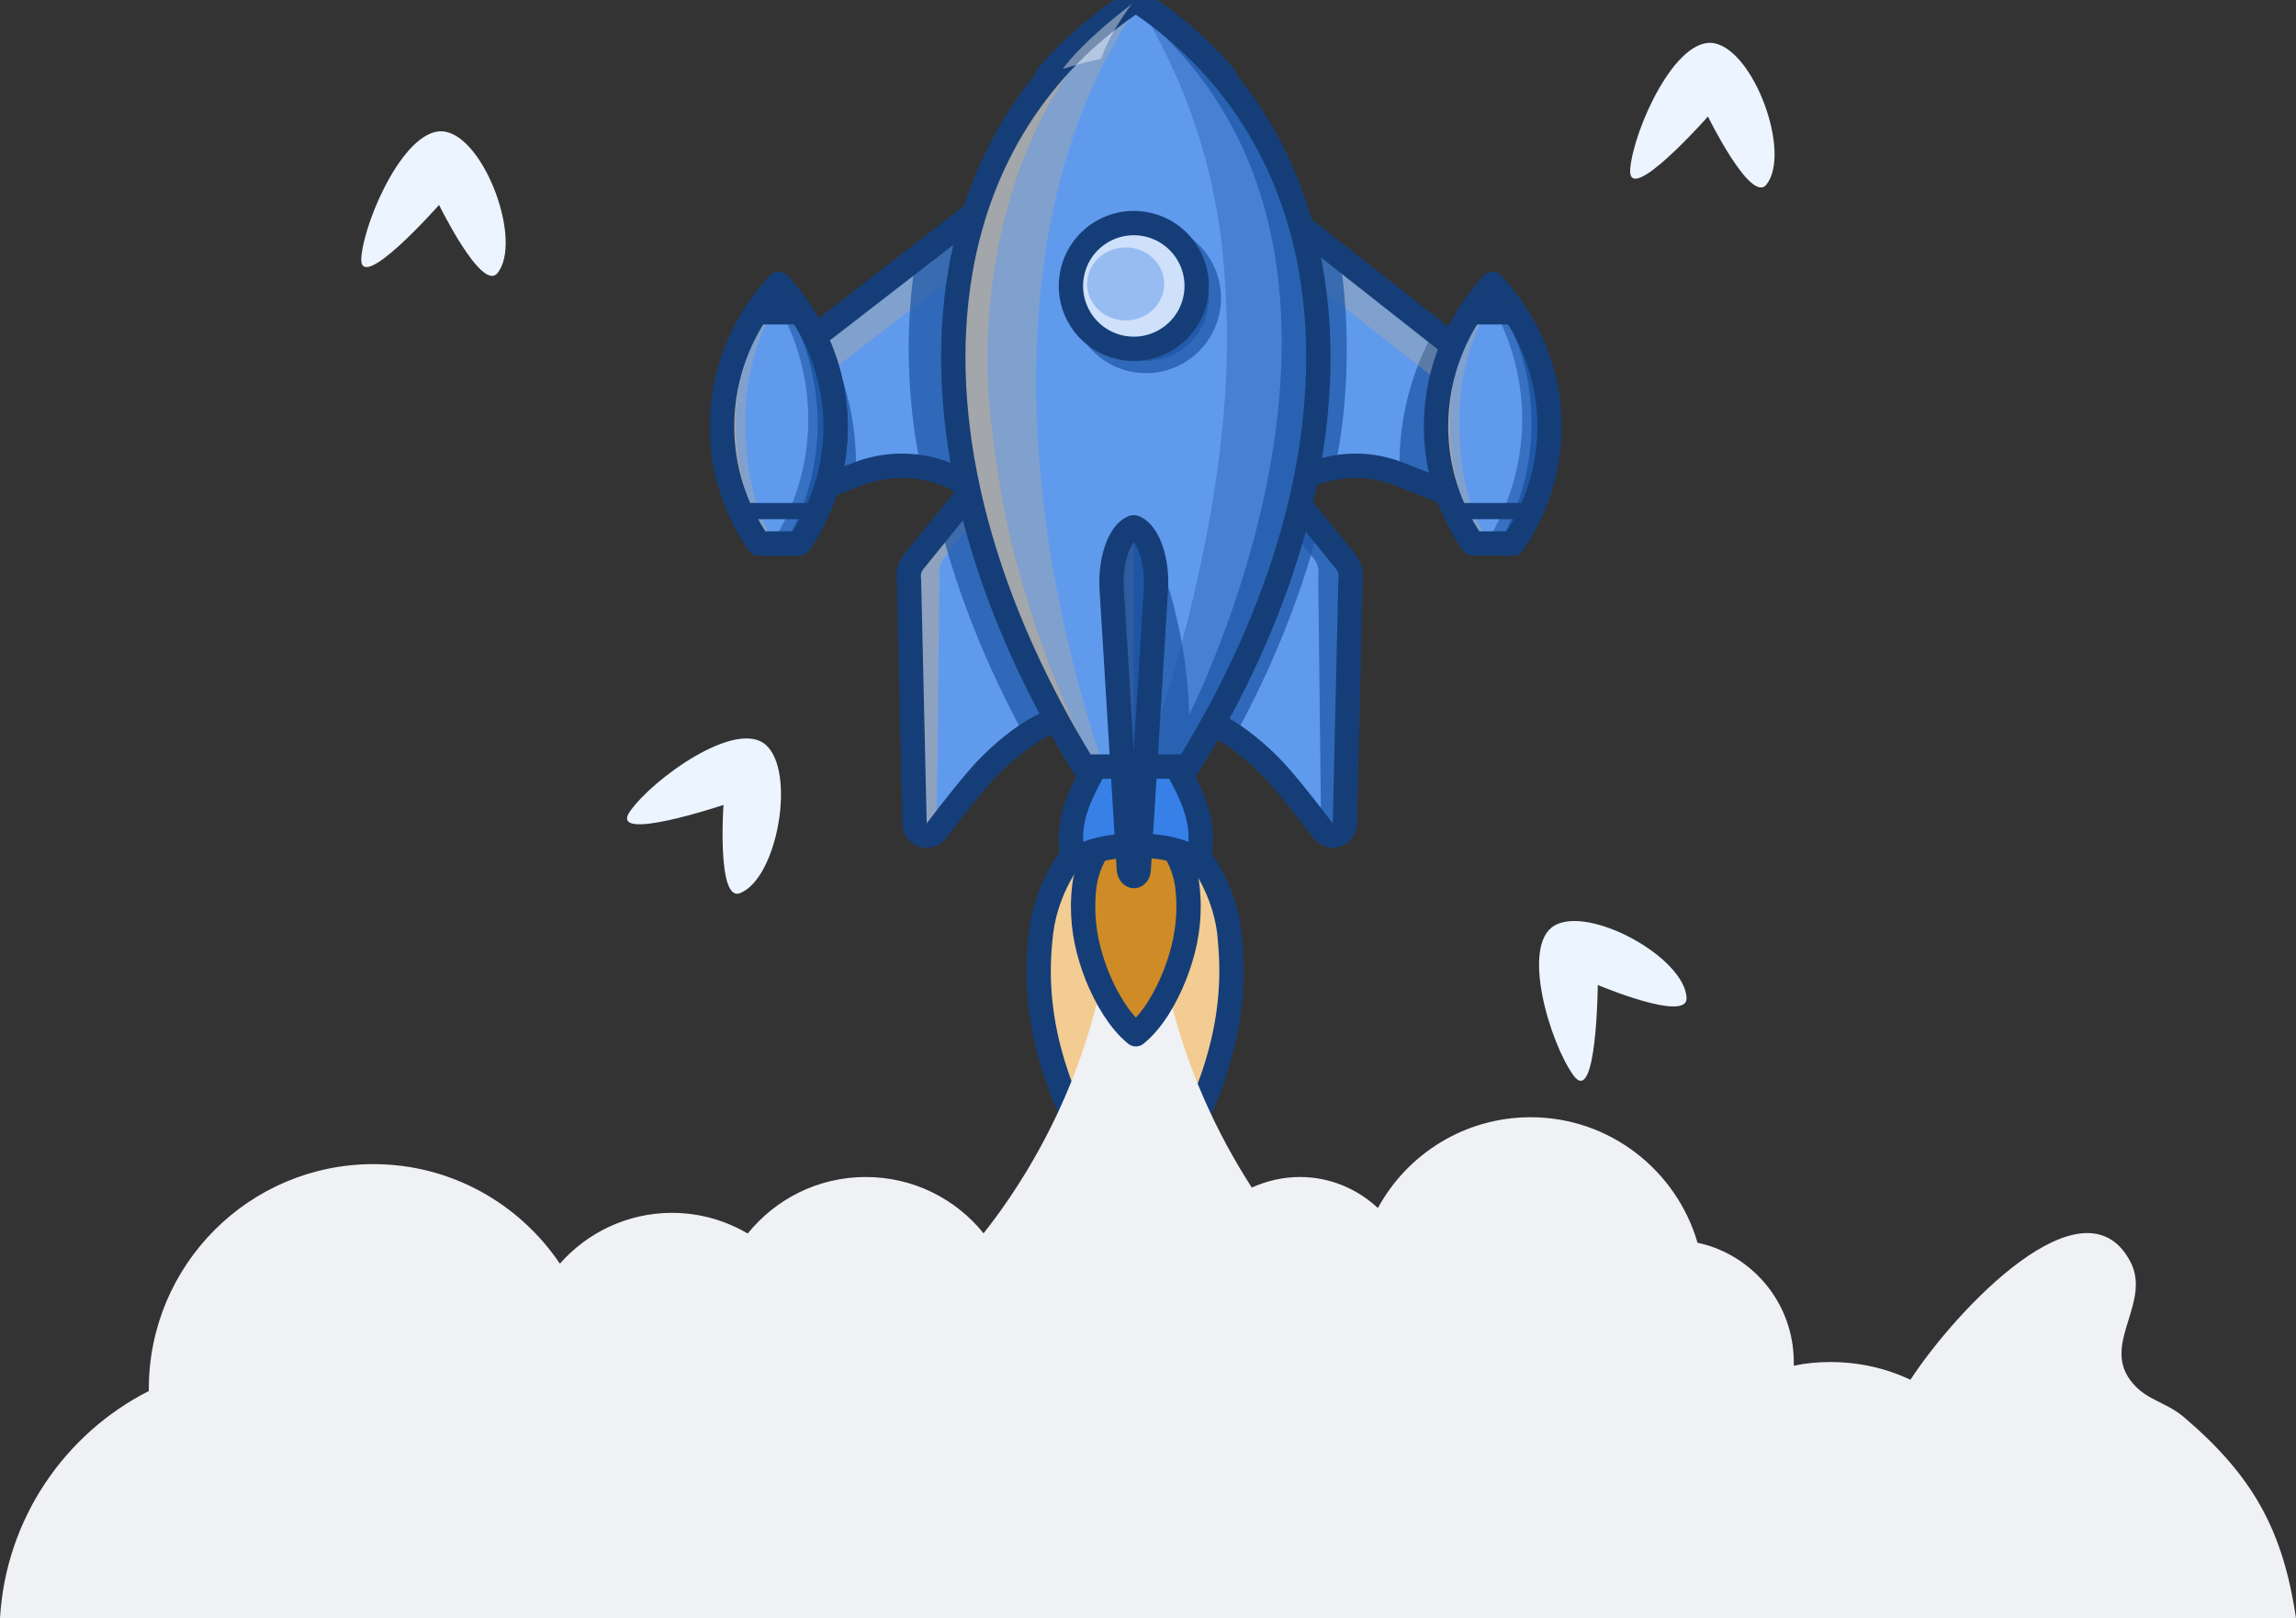 <svg width="566" height="399" viewBox="0 0 566 399" fill="none" xmlns="http://www.w3.org/2000/svg">
<rect x="0" y="0" width="566" height="399" fill="#333333" stroke="none"/>
<g clipPath="url(#clip0_262_3220)">
<path d="M258 18.945C272.21 14.223 287.79 14.223 302 19C295.551 11.477 288.075 5.162 279.971 0C271.868 5.162 264.392 11.477 258 18.945Z" fill="#153E78"/>
<path d="M258 18.945C272.21 14.223 287.79 14.223 302 19C295.551 11.477 288.075 5.162 279.971 0C271.868 5.162 264.392 11.477 258 18.945Z" stroke="#153E78" stroke-width="6" stroke-miterlimit="10" stroke-linecap="round" stroke-linejoin="round"/>
<path d="M303.582 239.326C303.582 249.865 301.372 259.951 297.292 270.207C297.179 270.547 297.009 270.887 296.839 271.283C292.759 281.029 286.923 290.775 279.84 296.498C272.531 290.605 266.581 280.463 262.445 270.433C262.388 270.377 262.388 270.32 262.331 270.207C258.252 259.951 256.042 249.865 256.042 239.326C256.042 236.096 256.268 232.923 256.665 229.636C258.025 218.644 265.504 205.385 274.854 203.968C274.967 203.968 275.08 203.911 275.194 203.911C278.14 203.572 281.143 203.571 284.09 203.855C284.203 203.855 284.373 203.855 284.486 203.911C294.006 205.101 301.655 218.53 303.015 229.636C303.355 232.923 303.582 236.096 303.582 239.326Z" fill="#F2CC92"/>
<path d="M303.582 239.326C303.582 249.865 301.372 259.951 297.292 270.207C297.179 270.547 297.009 270.887 296.839 271.283C292.759 281.029 286.923 290.775 279.84 296.498C272.531 290.605 266.581 280.463 262.445 270.433C262.388 270.377 262.388 270.32 262.331 270.207C258.252 259.951 256.042 249.865 256.042 239.326C256.042 236.096 256.268 232.923 256.665 229.636C258.025 218.644 265.504 205.385 274.854 203.968C274.967 203.968 275.08 203.911 275.194 203.911C278.14 203.572 281.143 203.571 284.09 203.855C284.203 203.855 284.373 203.855 284.486 203.911C294.006 205.101 301.655 218.53 303.015 229.636C303.355 232.923 303.582 236.096 303.582 239.326Z" stroke="#153E78" stroke-width="6" stroke-miterlimit="10" stroke-linecap="round" stroke-linejoin="round"/>
<path d="M538.5 349.5C533.648 345.349 528.828 345.336 525.07 340.174C518.336 330.923 530.518 320.937 525.07 310.874C513.628 289.739 482.498 322.549 470.95 340.174C464.949 337.34 458.269 335.81 451.192 335.81C448.079 335.81 445.078 336.094 442.191 336.717C442.191 336.434 442.191 336.15 442.191 335.81C442.191 321.359 432.001 309.288 418.471 306.397C413.263 288.546 396.845 275.454 377.314 275.454C361.067 275.454 346.914 284.522 339.668 297.84C334.629 293.136 327.893 290.189 320.477 290.189C316.231 290.189 312.211 291.152 308.588 292.796C304.173 285.939 300.266 278.741 296.926 271.147C288.661 252.445 284.076 231.59 284.076 209.714C284.076 207.731 284.132 205.804 284.189 203.82C285.151 178.488 292.228 154.742 304.059 134H255.091C266.922 154.742 273.999 178.544 274.961 203.877C275.018 205.804 275.074 207.731 275.074 209.658C275.074 231.193 270.602 251.765 262.563 270.354C257.298 282.482 250.562 293.816 242.466 304.074C235.616 295.573 225.143 290.189 213.425 290.189C201.649 290.189 191.176 295.63 184.326 304.13C178.835 300.9 172.495 299.03 165.645 299.03C154.662 299.03 144.755 303.904 138.018 311.555C128.055 296.763 111.185 287.015 92.05 287.015C61.48 287.015 36.684 311.838 36.684 342.441C36.684 342.611 36.684 342.781 36.684 342.951C15.964 353.492 1.415 374.461 0 399H133.603H407.545C407.545 399 574.985 460.225 566 399C562.789 377.121 555.303 363.877 538.5 349.5Z" fill="#F0F1F4"/>
<path d="M277.5 204.126C272.278 204.797 268.111 212.176 267.333 218.27C267.111 220.059 267 221.792 267 223.581C267 229.395 268.222 234.93 270.444 240.576C272.667 246.111 276 251.757 280 255C284.056 251.757 287.333 246.111 289.556 240.576C291.778 234.93 293 229.395 293 223.581C293 221.792 292.889 220.059 292.667 218.27C291.889 212.12 287.722 204.797 282.5 204.126C280.889 203.958 279.167 203.958 277.5 204.126Z" fill="#CF8B26"/>
<path d="M277.5 204.126C272.278 204.797 268.111 212.176 267.333 218.27C267.111 220.059 267 221.792 267 223.581C267 229.395 268.222 234.93 270.444 240.576C272.667 246.111 276 251.757 280 255C284.056 251.757 287.333 246.111 289.556 240.576C291.778 234.93 293 229.395 293 223.581C293 221.792 292.889 220.059 292.667 218.27C291.889 212.12 287.722 204.797 282.5 204.126C280.889 203.958 279.167 203.958 277.5 204.126Z" stroke="#153E78" stroke-width="6" stroke-miterlimit="10" stroke-linecap="round" stroke-linejoin="round"/>
<path d="M211.563 116.834L193 124V89.071L250 45V111.078L236.22 118.244C228.874 114.407 219.934 113.617 211.563 116.834Z" fill="#609AED"/>
<path d="M187.052 134C181.317 125.625 178 115.722 178 105.141C178 91.729 183.229 79.45 191.944 70C200.659 79.45 205.944 91.729 206 105.141C206 115.779 202.683 125.625 197.004 134H187.052Z" fill="#609AED"/>
<path opacity="0.72" d="M193 124L210.934 117C211.155 112.222 210.823 107.333 209.937 102.444C208.609 95.111 206.118 88.222 202.686 82L193 89.611V124Z" fill="#1E56A5"/>
<path opacity="0.23" d="M195.389 98.833L250 56.624V45L193 89.014V124L195.389 123.097V98.833Z" fill="#EDB460"/>
<path opacity="0.72" d="M227.157 115.978C230.313 116.492 233.298 117.518 236.11 119L250 111.76V45L225.779 63.757C224.574 70.997 224 78.579 224 86.39C224.057 96.709 225.148 106.686 227.157 115.978Z" fill="#1E56A5"/>
<path d="M211.563 116.834L193 124V89.071L250 45V111.078L236.22 118.244C228.874 114.407 219.934 113.617 211.563 116.834Z" stroke="#153E78" stroke-width="6" stroke-miterlimit="10" stroke-linecap="round" stroke-linejoin="round"/>
<path d="M187.052 134C181.317 125.625 178 115.722 178 105.141C178 91.729 183.229 79.45 191.944 70C200.659 79.45 205.944 91.729 206 105.141C206 115.779 202.683 125.625 197.004 134H187.052Z" fill="#609AED"/>
<path opacity="0.23" d="M191.035 70C191.709 70.735 192.382 71.526 193 72.318C187.161 81.364 183.793 91.993 183.737 103.3C183.737 114.495 185.421 124.954 191.147 134H185.982C180.312 125.633 177 115.739 177 105.166C177.056 91.71 182.333 79.442 191.035 70Z" fill="#EDB460"/>
<path opacity="0.32" d="M191.313 70C191.542 70.226 191.771 70.509 192 70.791C185.302 80.572 181.466 92.049 181.408 104.375C181.408 115.06 184.328 125.124 189.424 134H186.16C180.378 125.633 177 115.739 177 105.166C177.057 91.71 182.439 79.442 191.313 70Z" fill="#EDB460"/>
<path opacity="0.37" d="M206 105.11C206 91.71 200.723 79.498 191.965 70C191.291 70.735 190.618 71.526 190 72.318C195.839 81.364 199.207 91.993 199.263 103.3C199.263 114.495 196.007 124.954 190.281 134H197.018C202.688 125.576 206 115.682 206 105.11Z" fill="#1E56A5"/>
<path opacity="0.72" d="M206 105.11C206 91.71 200.618 79.498 191.687 70C191.458 70.226 191.229 70.509 191 70.791C197.698 80.572 201.534 92.049 201.592 104.375C201.592 115.06 198.672 125.124 193.576 134H196.84C202.622 125.576 206 115.682 206 105.11Z" fill="#1E56A5"/>
<path opacity="0.37" d="M191.965 70C191.291 70.735 190.618 71.526 190 72.318C195.839 81.364 199.207 91.993 199.263 103.3C199.263 114.495 196.007 124.954 190.281 134H197.018C202.688 125.633 206 115.739 206 105.166C205.944 91.71 200.667 79.442 191.965 70Z" fill="#1E56A5"/>
<path opacity="0.72" d="M191.687 70C191.458 70.226 191.229 70.509 191 70.791C197.698 80.572 201.534 92.049 201.592 104.375C201.592 115.06 198.672 125.124 193.576 134H196.84C202.622 125.633 206 115.739 206 105.166C205.943 91.71 200.561 79.442 191.687 70Z" fill="#1E56A5"/>
<path d="M198 80C195.898 76.409 193.398 73.094 190.5 70C187.602 73.039 185.102 76.409 183 80H198Z" fill="#153E78"/>
<path d="M187.052 134C181.317 125.625 178 115.722 178 105.141C178 91.729 183.229 79.45 191.944 70C200.659 79.45 205.944 91.729 206 105.141C206 115.779 202.683 125.625 197.004 134H187.052Z" stroke="#153E78" stroke-width="6" stroke-miterlimit="10" stroke-linecap="round" stroke-linejoin="round"/>
<path d="M261 177.304C261 177.304 254.117 178.769 244.219 188.573C240.636 192.123 235.004 199.335 230.852 204.801C229.145 207.055 225.505 205.928 225.448 203.111L224.083 143.102C223.798 141.412 224.254 139.665 225.334 138.369L240.238 120L261 177.304Z" fill="#609AED"/>
<path opacity="0.32" d="M225.313 205C228.505 204.545 230.913 201.761 230.969 198.466L231.585 142.216C231.305 140.511 231.753 138.75 232.817 137.443L242 125.795L239.928 120L225.313 138.466C224.25 139.83 223.802 141.534 224.082 143.239L225.313 205Z" fill="#EDB460"/>
<path opacity="0.72" d="M261 177.848L240.245 120L232 130.295C236.435 147.36 243.429 164.708 252.869 182C257.873 178.53 261 177.848 261 177.848Z" fill="#1E56A5"/>
<path d="M261 177.304C261 177.304 254.117 178.769 244.219 188.573C240.636 192.123 235.004 199.335 230.852 204.801C229.145 207.055 225.505 205.928 225.448 203.111L224.083 143.102C223.798 141.412 224.254 139.665 225.334 138.369L240.238 120L261 177.304Z" stroke="#153E78" stroke-width="6" stroke-miterlimit="10" stroke-linecap="round" stroke-linejoin="round"/>
<path d="M182 126H200" stroke="#153E78" stroke-width="4" stroke-miterlimit="10" stroke-linecap="round" stroke-linejoin="round"/>
<path d="M187.052 134C181.317 125.625 178 115.722 178 105.141C178 91.729 183.229 79.45 191.944 70C200.659 79.45 205.944 91.729 206 105.141C206 115.779 202.683 125.625 197.004 134H187.052Z" fill="#609AED"/>
<path d="M187.052 134C181.317 125.625 178 115.722 178 105.141C178 91.729 183.229 79.45 191.944 70C200.659 79.45 205.944 91.729 206 105.141C206 115.779 202.683 125.625 197.004 134H187.052Z" fill="#609AED"/>
<path opacity="0.23" d="M191.035 70C191.709 70.735 192.382 71.526 193 72.318C187.161 81.364 183.793 91.993 183.737 103.3C183.737 114.495 185.421 124.954 191.147 134H185.982C180.312 125.633 177 115.739 177 105.166C177.056 91.71 182.333 79.442 191.035 70Z" fill="#EDB460"/>
<path opacity="0.32" d="M191.313 70C191.542 70.226 191.771 70.509 192 70.791C185.302 80.572 181.466 92.049 181.408 104.375C181.408 115.06 184.328 125.124 189.424 134H186.16C180.378 125.633 177 115.739 177 105.166C177.057 91.71 182.439 79.442 191.313 70Z" fill="#EDB460"/>
<path opacity="0.37" d="M206 105.11C206 91.71 200.723 79.498 191.965 70C191.291 70.735 190.618 71.526 190 72.318C195.839 81.364 199.207 91.993 199.263 103.3C199.263 114.495 196.007 124.954 190.281 134H197.018C202.688 125.576 206 115.682 206 105.11Z" fill="#1E56A5"/>
<path opacity="0.72" d="M206 105.11C206 91.71 200.618 79.498 191.687 70C191.458 70.226 191.229 70.509 191 70.791C197.698 80.572 201.534 92.049 201.592 104.375C201.592 115.06 198.672 125.124 193.576 134H196.84C202.622 125.576 206 115.682 206 105.11Z" fill="#1E56A5"/>
<path opacity="0.37" d="M191.965 70C191.291 70.735 190.618 71.526 190 72.318C195.839 81.364 199.207 91.993 199.263 103.3C199.263 114.495 196.007 124.954 190.281 134H197.018C202.688 125.633 206 115.739 206 105.166C205.944 91.71 200.667 79.442 191.965 70Z" fill="#1E56A5"/>
<path opacity="0.72" d="M191.687 70C191.458 70.226 191.229 70.509 191 70.791C197.698 80.572 201.534 92.049 201.592 104.375C201.592 115.06 198.672 125.124 193.576 134H196.84C202.622 125.633 206 115.739 206 105.166C205.943 91.71 200.561 79.442 191.687 70Z" fill="#1E56A5"/>
<path d="M199 80C196.898 76.409 194.398 73.094 191.5 70C188.602 73.039 186.102 76.409 184 80H199Z" fill="#153E78"/>
<path d="M187.052 134C181.317 125.625 178 115.722 178 105.141C178 91.729 183.229 79.45 191.944 70C200.659 79.45 205.944 91.729 206 105.141C206 115.779 202.683 125.625 197.004 134H187.052Z" stroke="#153E78" stroke-width="6" stroke-miterlimit="10" stroke-linecap="round" stroke-linejoin="round"/>
<path d="M182 126H200" stroke="#153E78" stroke-width="4" stroke-miterlimit="10" stroke-linecap="round" stroke-linejoin="round"/>
<path d="M344.762 116.834L363 124V89.071L307 45V111.078L320.538 118.244C327.755 114.407 336.538 113.617 344.762 116.834Z" fill="#609AED"/>
<path opacity="0.72" d="M363 124L345.066 117C344.845 112.222 345.177 107.333 346.063 102.444C347.391 95.111 349.882 88.222 353.314 82L363 89.611V124Z" fill="#1E56A5"/>
<path opacity="0.23" d="M360.706 98.833L307 56.624V45L363 89.014V124L360.706 123.097V98.833Z" fill="#EDB460"/>
<path opacity="0.72" d="M328.965 115.978C325.929 116.492 323.06 117.518 320.355 119L307 111.76V45L330.289 63.757C331.448 70.997 332 78.579 332 86.39C332 96.709 330.951 106.686 328.965 115.978Z" fill="#1E56A5"/>
<path d="M344.762 116.834L363 124V89.071L307 45V111.078L320.538 118.244C327.755 114.407 336.538 113.617 344.762 116.834Z" stroke="#153E78" stroke-width="6" stroke-miterlimit="10" stroke-linecap="round" stroke-linejoin="round"/>
<path d="M296 177.304C296 177.304 302.883 178.769 312.781 188.573C316.364 192.123 321.996 199.335 326.148 204.801C327.855 207.055 331.495 205.928 331.552 203.111L332.917 143.102C333.202 141.412 332.746 139.665 331.666 138.369L316.762 120L296 177.304Z" fill="#609AED"/>
<path opacity="0.72" d="M331.559 205C328.2 204.545 325.667 201.761 325.608 198.466L324.96 142.216C325.254 140.511 324.783 138.75 323.663 137.443L314 125.795L316.18 120L331.618 138.523C332.737 139.886 333.209 141.591 332.914 143.295L331.559 205Z" fill="#1E56A5"/>
<path opacity="0.72" d="M296 177.848L316.755 120L325 130.295C320.565 147.36 313.571 164.708 304.131 182C299.127 178.53 296 177.848 296 177.848Z" fill="#1E56A5"/>
<path d="M296 177.304C296 177.304 302.883 178.769 312.781 188.573C316.364 192.123 321.996 199.335 326.148 204.801C327.855 207.055 331.495 205.928 331.552 203.111L332.917 143.102C333.202 141.412 332.746 139.665 331.666 138.369L316.762 120L296 177.304Z" stroke="#153E78" stroke-width="6" stroke-miterlimit="10" stroke-linecap="round" stroke-linejoin="round"/>
<path d="M295.851 209.47C296.48 202.797 295.566 196.517 284.141 179.977C282.256 177.341 277.744 177.341 275.859 179.977C264.434 196.574 263.52 202.853 264.149 209.47C264.263 210.311 265.805 211.264 266.776 210.928C273.345 207.62 286.655 207.62 293.224 210.928C294.195 211.264 295.737 210.367 295.851 209.47Z" fill="#3680E8"/>
<g opacity="0.32">
<g opacity="0.32">
<g opacity="0.32">
<path opacity="0.32" d="M269.811 209.803C269.188 203.061 270.094 196.714 281.427 179.999C281.767 179.489 282.22 179.092 282.673 178.809C280.52 177.392 277.234 177.789 275.704 179.999C264.371 196.771 263.465 203.117 264.088 209.803C264.201 210.653 265.731 211.617 266.694 211.277C267.658 210.823 268.734 210.37 269.868 210.03C269.868 209.973 269.811 209.917 269.811 209.803Z" fill="#EDB460"/>
</g>
<g opacity="0.32">
<path opacity="0.32" d="M282.673 208.897C286.583 209.18 290.266 209.974 292.929 211.277C293.779 211.617 295.139 210.823 295.479 210.03C291.739 208.954 287.093 208.557 282.673 208.897Z" fill="#EDB460"/>
</g>
</g>
</g>
<path d="M277.687 180C277.517 179.773 277.347 179.603 277.177 179.433C279.274 177.336 283.183 177.563 284.883 180C296.216 196.772 297.122 203.117 296.499 209.804C296.386 210.654 294.856 211.617 293.892 211.277C292.589 210.597 291.003 210.087 289.303 209.691C289.926 203.005 288.963 196.658 277.687 180Z" fill="#3680E8"/>
<path d="M295.851 209.47C296.48 202.797 295.566 196.517 284.141 179.977C282.256 177.341 277.744 177.341 275.859 179.977C264.434 196.574 263.52 202.853 264.149 209.47C264.263 210.311 265.805 211.264 266.776 210.928C273.345 207.62 286.655 207.62 293.224 210.928C294.195 211.264 295.737 210.367 295.851 209.47Z" stroke="#153E78" stroke-width="6" stroke-miterlimit="10" stroke-linecap="round" stroke-linejoin="round"/>
<path d="M292.835 189C319.589 145.489 329.302 102.768 323.281 67.157C318.055 36.231 301.242 13.939 279.998 0C258.753 13.939 241.94 36.231 236.714 67.157C230.693 102.768 240.463 145.489 267.16 189H292.835Z" fill="#609AED"/>
<path opacity="0.23" d="M256.931 68.08C260.321 39.94 269.135 17.587 281 0.851C280.605 0.567 280.153 0.284 279.757 0C258.626 14.013 241.903 36.423 236.705 67.513C230.716 103.311 240.434 146.259 266.988 190H272.356C257.609 146.259 252.638 104.219 256.931 68.08Z" fill="#EDB460"/>
<path opacity="0.37" d="M323.264 67.273C318.042 36.364 301.287 14.034 280 0C283.959 6.307 289.008 15.398 293.254 26.932C301.001 47.898 301.861 65.171 302.32 76.023C304.386 124.83 285.508 178.807 281.549 190H292.509C319.534 146.136 329.346 103.125 323.264 67.273Z" fill="#1E56A5"/>
<path opacity="0.72" d="M323.269 67.157C318.004 36.231 301.064 13.939 279.66 0C279.087 0.339 278.572 0.734 278 1.072C286.127 7.337 292.307 14.052 297 20.486C339.122 78.275 298.717 164.789 293.166 176.246C292.937 168.458 291.907 158.807 288.988 148.028C287.1 141.143 284.81 135.105 282.521 129.969C281.663 149.101 280.804 168.232 279.946 187.363H287.042C286.871 187.928 286.699 188.436 286.47 189H292.479C319.549 145.489 329.335 102.768 323.269 67.157Z" fill="#1E56A5"/>
<path opacity="0.32" d="M243.887 76.801C244.689 67.757 247.667 38.365 266.051 14.23C268.972 10.443 273.324 5.299 272.981 5.016C272.465 4.564 262.386 13.551 255.227 23.104C246.235 35.03 239.649 49.67 236.728 66.966C230.657 102.632 240.508 145.42 267.426 189H269.774C262.386 174.473 257.518 161.36 254.196 151.016C252.02 144.064 248.182 131.742 245.777 115.237C244.231 104.158 242.513 92.288 243.887 76.801Z" fill="#EDB460"/>
<path opacity="0.72" d="M282.5 89C291.06 89 298 82.061 298 73.5C298 64.94 291.06 58 282.5 58C273.94 58 267 64.94 267 73.5C267 82.061 273.94 89 282.5 89Z" fill="#1E56A5" stroke="#1E56A5" stroke-width="6" stroke-miterlimit="10" stroke-linecap="round" stroke-linejoin="round"/>
<path d="M292.835 189C319.589 145.489 329.302 102.768 323.281 67.157C318.055 36.231 301.242 13.939 279.998 0C258.753 13.939 241.94 36.231 236.714 67.157C230.693 102.768 240.463 145.489 267.16 189H292.835Z" stroke="#153E78" stroke-width="6" stroke-miterlimit="10" stroke-linecap="round" stroke-linejoin="round"/>
<path d="M294.798 72.982C296.168 64.534 290.431 56.573 281.983 55.203C273.534 53.831 265.573 59.569 264.203 68.017C262.831 76.466 268.569 84.426 277.017 85.797C285.466 87.169 293.426 81.431 294.798 72.982Z" fill="#CFE1FA"/>
<path opacity="0.93" d="M277.5 79C282.746 79 287 74.97 287 70C287 65.03 282.746 61 277.5 61C272.254 61 268 65.03 268 70C268 74.97 272.254 79 277.5 79Z" fill="#92BAF2"/>
<path d="M294.798 72.982C296.168 64.534 290.431 56.573 281.983 55.203C273.534 53.831 265.573 59.569 264.203 68.017C262.831 76.466 268.569 84.426 277.017 85.797C285.466 87.169 293.426 81.431 294.798 72.982Z" stroke="#153E78" stroke-width="6" stroke-miterlimit="10" stroke-linecap="round" stroke-linejoin="round"/>
<path d="M279.528 216C280.149 216 280.656 215.323 280.713 214.42L284.943 145.372C285.394 138.264 283.138 131.664 279.81 130.085C279.585 129.972 279.359 129.972 279.19 130.085C275.862 131.608 273.606 138.208 274.057 145.372L278.287 214.42C278.4 215.323 278.964 216 279.528 216Z" fill="#1E56A5"/>
<path opacity="0.74" d="M279.528 216C280.149 216 280.656 215.323 280.713 214.42L284.943 145.372C285.394 138.264 283.138 131.664 279.81 130.085C279.585 129.972 279.359 129.972 279.19 130.085C275.862 131.608 273.606 138.208 274.057 145.372L278.287 214.42C278.4 215.323 278.964 216 279.528 216Z" fill="#1E56A5"/>
<g opacity="0.53">
<g opacity="0.53">
<g opacity="0.53">
<path opacity="0.53" d="M279.5 129.683C276.157 131.213 273.89 137.843 274.344 145.039L278.593 214.394C278.65 215.13 278.99 215.754 279.443 215.924V129.683H279.5Z" fill="#EDB460"/>
</g>
<g opacity="0.53">
<path opacity="0.53" d="M279.5 129.683H280.123C279.897 129.57 279.67 129.57 279.5 129.683Z" fill="#EDB460"/>
</g>
</g>
</g>
<path d="M279.528 216C280.149 216 280.656 215.323 280.713 214.42L284.943 145.372C285.394 138.264 283.138 131.664 279.81 130.085C279.585 129.972 279.359 129.972 279.19 130.085C275.862 131.608 273.606 138.208 274.057 145.372L278.287 214.42C278.4 215.323 278.964 216 279.528 216Z" stroke="#153E78" stroke-width="6" stroke-miterlimit="10" stroke-linecap="round" stroke-linejoin="round"/>
<path d="M363.052 134C357.317 125.625 354 115.722 354 105.141C354 91.729 359.229 79.45 367.944 70C376.659 79.45 381.944 91.729 382 105.141C382 115.779 378.683 125.625 373.004 134H363.052Z" fill="#609AED"/>
<path d="M363.052 134C357.317 125.625 354 115.722 354 105.141C354 91.729 359.229 79.45 367.944 70C376.659 79.45 381.944 91.729 382 105.141C382 115.779 378.683 125.625 373.004 134H363.052Z" fill="#609AED"/>
<path opacity="0.23" d="M367.035 70C367.709 70.735 368.382 71.526 369 72.318C363.161 81.364 359.793 91.993 359.737 103.3C359.737 114.495 361.421 124.954 367.147 134H361.982C356.312 125.633 353 115.739 353 105.166C353 91.71 358.277 79.442 367.035 70Z" fill="#EDB460"/>
<path opacity="0.32" d="M367.313 70C367.542 70.226 367.771 70.509 368 70.791C361.302 80.572 357.466 92.049 357.408 104.375C357.408 115.06 360.328 125.124 365.424 134H362.16C356.378 125.633 353 115.739 353 105.166C353 91.71 358.382 79.442 367.313 70Z" fill="#EDB460"/>
<path opacity="0.37" d="M382 105.11C382 91.71 376.723 79.498 367.965 70C367.291 70.735 366.618 71.526 366 72.318C371.839 81.364 375.207 91.993 375.263 103.3C375.263 114.495 372.007 124.954 366.281 134H373.018C378.688 125.576 382 115.682 382 105.11Z" fill="#1E56A5"/>
<path opacity="0.72" d="M382 105.11C382 91.71 376.618 79.498 367.687 70C367.458 70.226 367.229 70.509 367 70.791C373.698 80.572 377.534 92.049 377.592 104.375C377.592 115.06 374.672 125.124 369.576 134H372.84C378.622 125.576 382 115.682 382 105.11Z" fill="#1E56A5"/>
<path opacity="0.37" d="M367.965 70C367.291 70.735 366.618 71.526 366 72.318C371.839 81.364 375.207 91.993 375.263 103.3C375.263 114.495 372.007 124.954 366.281 134H373.018C378.688 125.633 382 115.739 382 105.166C382 91.71 376.723 79.442 367.965 70Z" fill="#1E56A5"/>
<path opacity="0.72" d="M367.687 70C367.458 70.226 367.229 70.509 367 70.791C373.698 80.572 377.534 92.049 377.592 104.375C377.592 115.06 374.672 125.124 369.576 134H372.84C378.622 125.633 382 115.739 382 105.166C382 91.71 376.618 79.442 367.687 70Z" fill="#1E56A5"/>
<path d="M375 80C372.898 76.409 370.398 73.094 367.5 70C364.602 73.039 362.102 76.409 360 80H375Z" fill="#153E78"/>
<path d="M363.052 134C357.317 125.625 354 115.722 354 105.141C354 91.729 359.229 79.45 367.944 70C376.659 79.45 381.944 91.729 382 105.141C382 115.779 378.683 125.625 373.004 134H363.052Z" stroke="#153E78" stroke-width="6" stroke-miterlimit="10" stroke-linecap="round" stroke-linejoin="round"/>
<path d="M359 126H377" stroke="#153E78" stroke-width="4" stroke-miterlimit="10" stroke-linecap="round" stroke-linejoin="round"/>
<path opacity="0.41" d="M262 17C262 17 265.866 11.035 279 1C272.916 9.084 271.722 14.157 271.324 14.547C267.458 15.272 262 17 262 17Z" fill="white"/>
<path d="M89.078 63.368C88.166 73.228 108.238 50.526 108.238 50.526C108.238 50.526 118.821 72.181 122.662 67.303C128.839 59.458 119.61 34.339 109.801 32.471C100.299 30.661 89.989 53.509 89.078 63.368Z" fill="#ECF4FF"/>
<path d="M387.862 265.112C393.651 273.145 393.873 242.843 393.873 242.843C393.873 242.843 416.077 252.219 415.769 246.017C415.273 236.045 391.813 223.168 383.191 228.202C374.837 233.08 382.072 257.079 387.862 265.112Z" fill="#ECF4FF"/>
<path d="M155.334 199.995C149.614 208.078 178.348 198.454 178.348 198.454C178.348 198.454 176.685 222.499 182.451 220.195C191.723 216.49 196.29 190.121 188.73 183.599C181.405 177.28 161.053 191.913 155.334 199.995Z" fill="#ECF4FF"/>
<path d="M401.879 41.567C400.967 51.427 421.039 28.725 421.039 28.725C421.039 28.725 431.622 50.381 435.463 45.502C441.64 37.657 432.411 12.538 422.602 10.67C413.1 8.86 402.79 31.708 401.879 41.567Z" fill="#ECF4FF"/>
</g>
<defs>
<clipPath id="clip0_262_3220">
<rect width="566" height="399" fill="white"/>
</clipPath>
</defs>
</svg>
